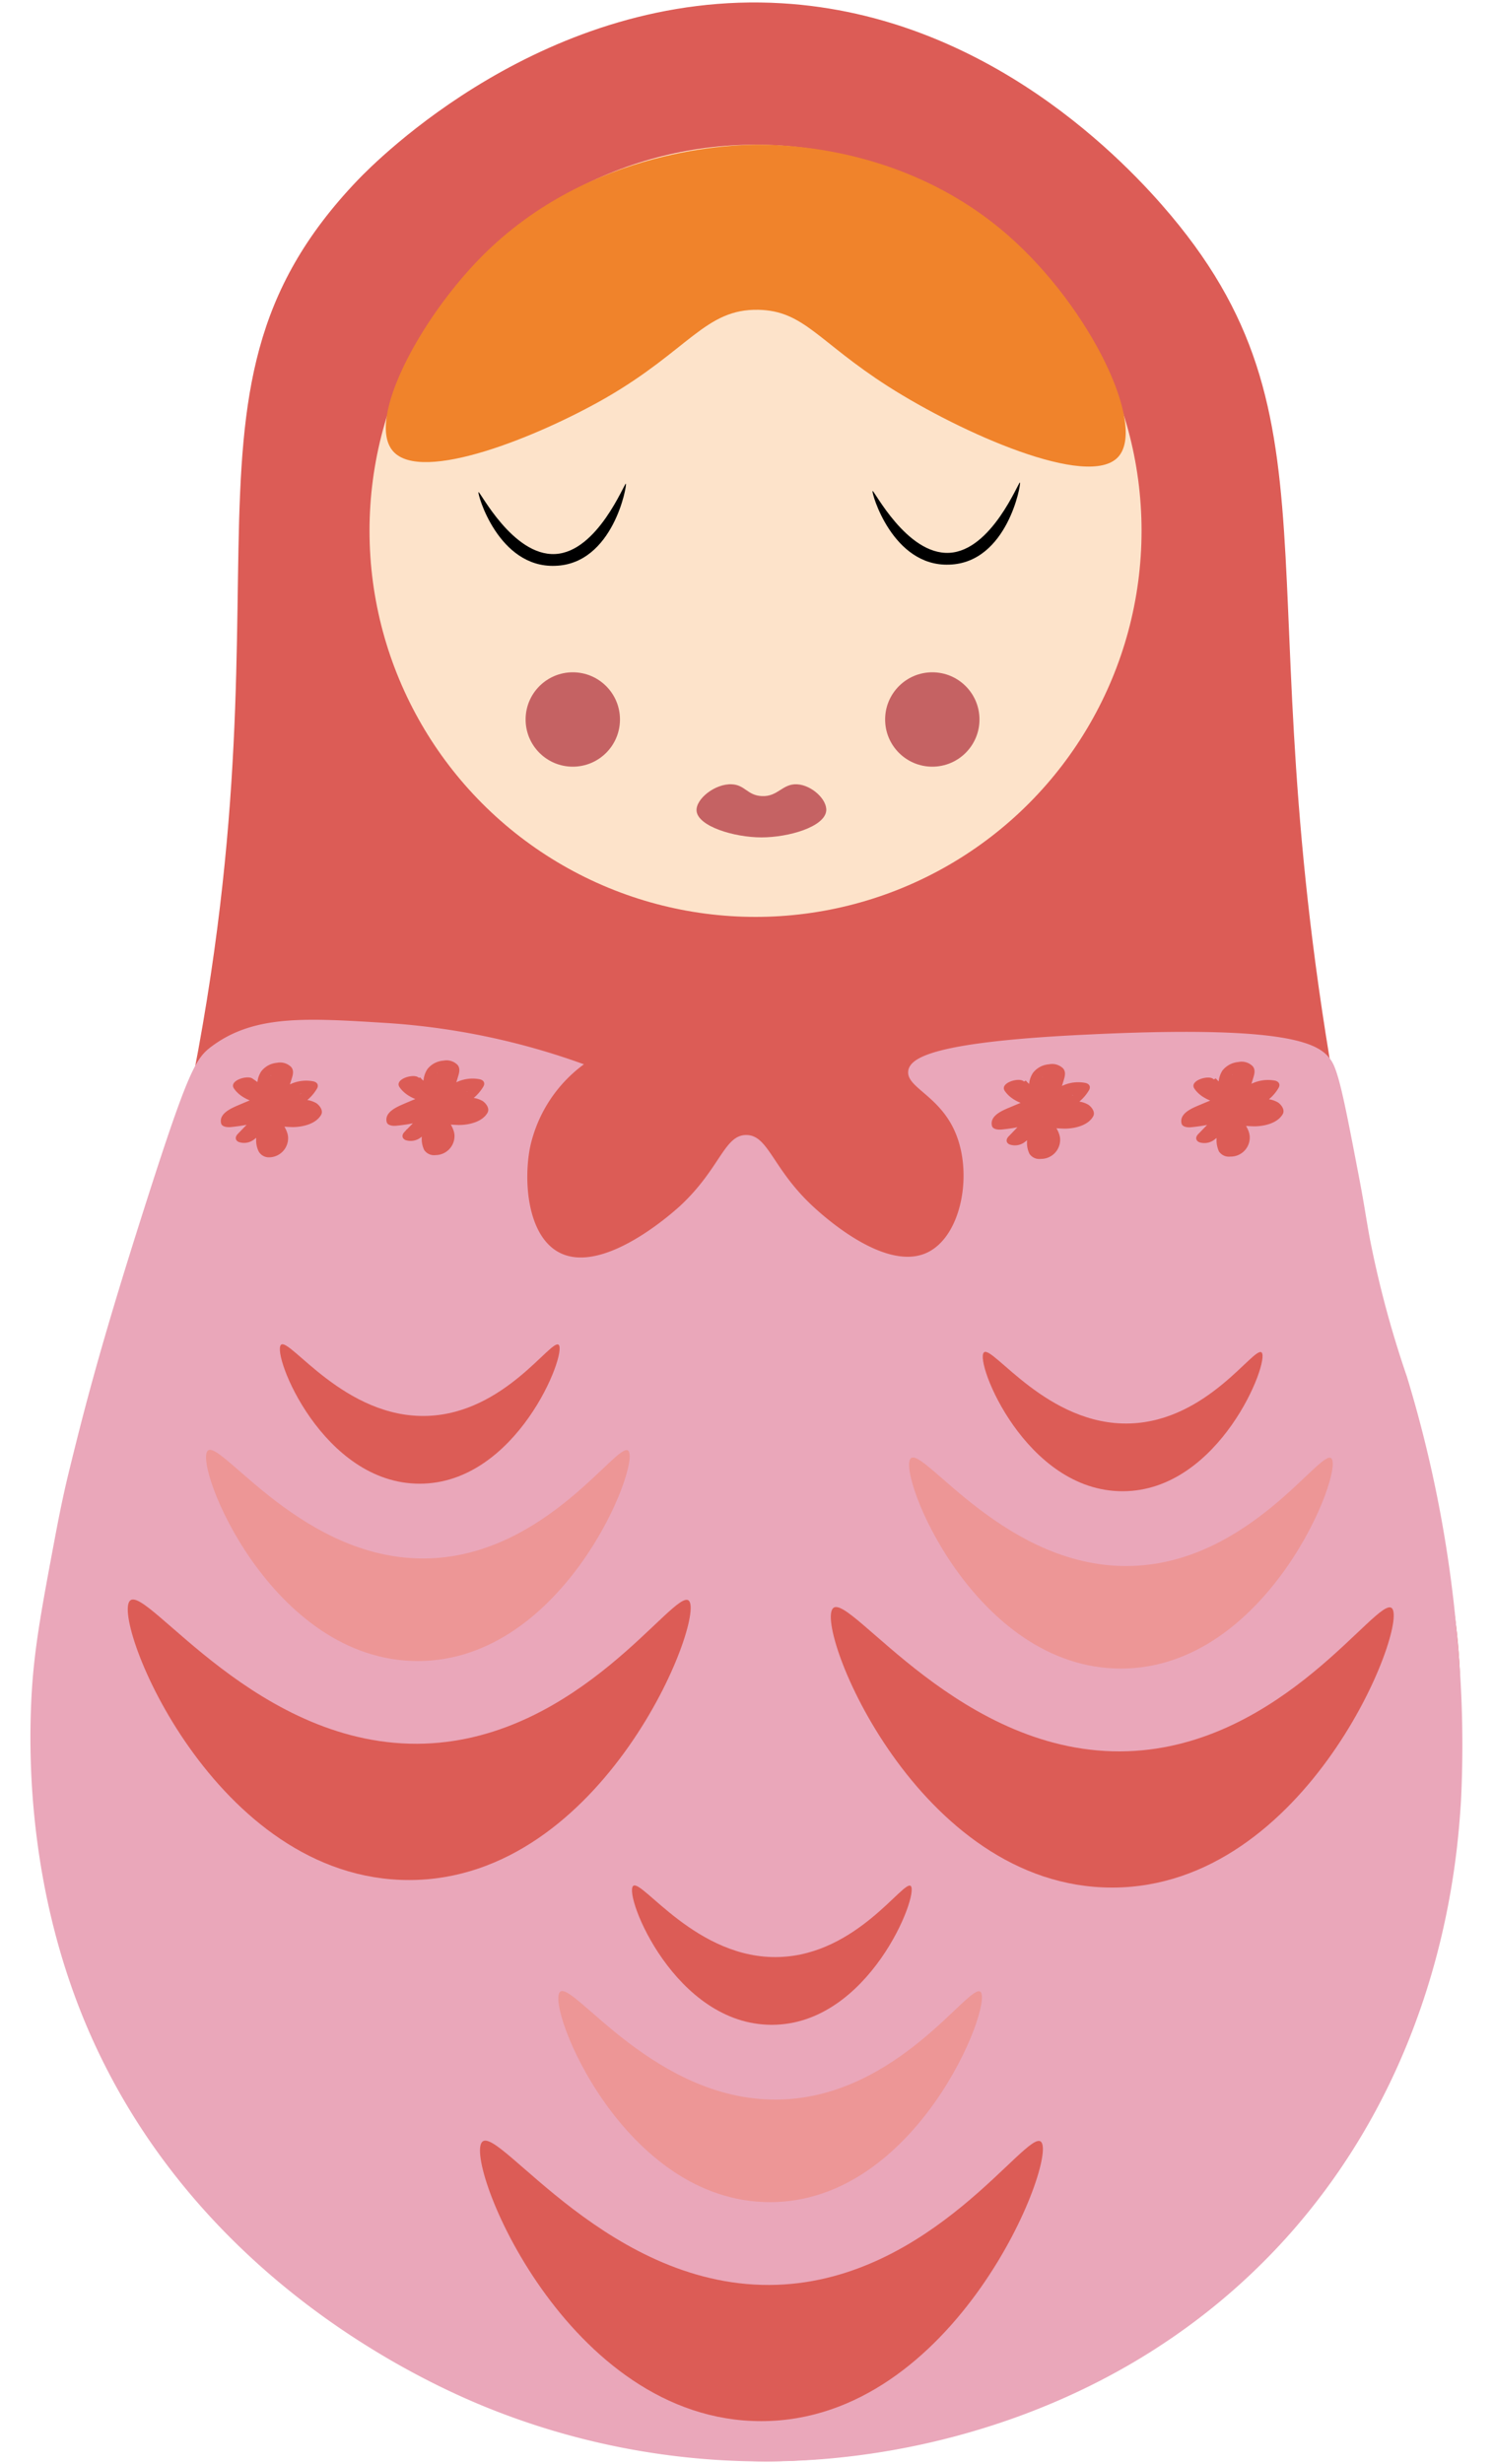 <svg id="Layer_1" data-name="Layer 1" xmlns="http://www.w3.org/2000/svg" width="200" height="330" viewBox="0 0 200 330">
  <defs>
    <style>
      .cls-1 {
        fill: #dc5c56;
      }

      .cls-2 {
        fill: #fde3ca;
      }

      .cls-3 {
        fill: #f0832b;
      }

      .cls-4 {
        fill: #c56263;
      }

      .cls-5 {
        fill: #eaa7ba;
      }

      .cls-6 {
        fill: #ed9696;
      }
    </style>
  </defs>
  <g>
    <path class="cls-1" d="M180.55,155.17c8.89,45.07,18,55.39,14.21,86.05-1.86,15-5.36,40.49-26.06,61.58-25.09,25.56-57.88,26.79-65.91,26.84-3.89,0-46.95-.42-74.61-34.74-14.69-18.23-18.09-37.39-19.73-47.36-5.25-31.78,4.67-50.14,13.42-85.26C42.38,79.92,19.54,53.79,47.92,24.12,50.31,21.62,73.07-1.46,104.76.44c27.65,1.65,46.2,21.38,52.1,28.42C181.13,57.79,165.63,79.63,180.55,155.17Z"/>
    <circle class="cls-2" cx="101.21" cy="71.09" r="51.71"/>
    <path class="cls-3" d="M149.76,61.23c-4,4.27-20.9-3.18-30.79-9.48-9.38-6-11.26-10.13-17.37-10.26-7.11-.15-9.32,5.39-20.52,11.84-9,5.15-24.59,11.45-28.42,7.11C49,56.31,56.21,42.76,64.5,34.38c14.64-14.79,34.27-15,37.1-15,5.15,0,20.61.84,33.55,12.24C146.09,41.26,153.66,57.08,149.76,61.23Z"/>
    <circle class="cls-4" cx="76.73" cy="96.36" r="6.32"/>
    <circle class="cls-4" cx="124.89" cy="96.36" r="6.32"/>
    <path class="cls-4" d="M110.68,108.59c-.21,2.14-5,3.56-8.68,3.56s-8.53-1.49-8.69-3.56c-.12-1.59,2.5-3.67,4.74-3.55,1.76.09,2.07,1.49,4,1.58,2.16.11,2.76-1.69,4.73-1.58S110.82,107.09,110.68,108.59Z"/>
    <path d="M83.84,64.78c.19.12-1.67,10.76-9.47,11-7.64.29-10.46-9.71-10.27-9.87s4.59,8.57,10.27,8.29S83.65,64.66,83.84,64.78Z"/>
    <path d="M136.63,64.62c.19.12-1.67,10.76-9.47,11-7.63.29-10.46-9.71-10.27-9.86s4.59,8.57,10.27,8.28S136.44,64.5,136.63,64.62Z"/>
    <path class="cls-5" d="M78.22,142.54A95.38,95.38,0,0,0,51.67,137c-10.65-.66-17.62-1.12-23.34,3.16-2.16,1.62-3.15,3.17-9.65,23.68-5.24,16.53-7.36,24.71-9.52,33.56-.58,2.39-1.12,4.94-1.75,8.28C5.47,216,4.5,221.19,4.19,227.8c-.33,7.11-.52,25.78,8.05,45,15.18,34,47.09,47.36,54.23,50.13a99.19,99.19,0,0,0,45,6.31c7.85-.76,38-4.19,60.9-29.6,21-23.39,22.85-50.87,23.34-58.42a150.72,150.72,0,0,0-.56-22.5,168.81,168.81,0,0,0-6.68-34.34,139.15,139.15,0,0,1-4.95-18.4c-.56-3-.68-4.2-1.49-8.44-1.8-9.38-2.69-14.08-3.73-15.55-1.46-2.07-4.85-4.83-33.29-3.4-20.46,1-23,3.18-23.33,4.74-.44,2.34,4.34,3.33,6.43,8.68,2.2,5.61.55,13.74-4,15.79-5.72,2.57-14.14-5.24-15.29-6.31-5.36-5-5.89-9.47-8.85-9.48s-3.49,4.5-8.85,9.48c-.78.71-10.17,9.25-16.1,6.31-4.35-2.16-4.94-9.58-4-14.21A18.7,18.7,0,0,1,78.22,142.54Z"/>
    <path class="cls-1" d="M59.92,148.61a15.4,15.4,0,0,1-.3-3,12.39,12.39,0,0,1,.07-1.36,2.2,2.2,0,0,1,.12-.63.54.54,0,0,1,.1-.2.78.78,0,0,1-.58.24c.54-.15-1,.29-.72.05,0,0-.1.54-.12.6-.13.45-.27.91-.41,1.36-.31.95-.66,1.89-1,2.81a.62.62,0,0,0,.49.92,2.46,2.46,0,0,0,1.79-.34,8.27,8.27,0,0,0,2.07-1.84,6.35,6.35,0,0,1,.86-.86s.45-.27.23-.17c.18,0,.21-.06.1,0s-.26,0,0,0l-.49-.92a3.77,3.77,0,0,1-1.71,1.56A9.1,9.1,0,0,0,58,148.68c-.35.41-.4.87.17,1.09a2.26,2.26,0,0,0,1.92-.29,4.27,4.27,0,0,1,1.47-.61c.47-.09.86-.13.92.49l.27-.69a2,2,0,0,1-.19.22l.12-.07c-.16.07-.17.08,0,0h0a3.2,3.2,0,0,1-.93,0c-1.05-.09-2.1-.24-3.15-.36a2.37,2.37,0,0,0-1.46.39c-.23.16-.68.54-.53.89.31.72.81,1.31,1.15,2a2.6,2.6,0,0,1,.27.9,1.58,1.58,0,0,1,0,.38.6.6,0,0,1-.06.19c-.11.16-.11.17,0,0l.7-.3-.15,0,.76-.09c.37.21.48.22.31,0a.49.49,0,0,0,0-.16,1.84,1.84,0,0,1-.06-.4,14.08,14.08,0,0,1-.07-1.45,28.8,28.8,0,0,1,.11-2.93c.11-1.25-2.17-.64-2.63-.14a2.54,2.54,0,0,1-.7.57l-.09,0-.28.12c.22-.09-.25.07-.3.09l-.55.13-.32.05c-.39.06-.79.1-1.19.14l1.27.49c0-.06,0,0-.07,0l.06,0,.19-.08c.49-.19,1-.42,1.44-.62.93-.39,1.87-.76,2.81-1.12.69-.26,1.35-1.27.28-1.53a4.86,4.86,0,0,1-3.21-1.69l-2.48,1.34,1.89,1.32.86.6a3,3,0,0,1,.87.69l-.12-.43c0,.32-.37.7-.55,1s-.45.62-.69.91a11.91,11.91,0,0,1-1.69,1.64l2.1.8,1.75-1.77a10.05,10.05,0,0,1,1.42-1.35.73.73,0,0,1,.19-.11s-.13.07-.17.05c.23.1.56.13.82.21a5.72,5.72,0,0,0,2.32.31c.57,0,1.52-.39,1.64-1s-.84-.76-1.28-.72a13.77,13.77,0,0,1-1.92-.48,4.67,4.67,0,0,0-3.06.55,9.36,9.36,0,0,0-2,1.69l-2,2.06c-.38.39-.36.88.17,1.1a2.21,2.21,0,0,0,1.93-.3,14.31,14.31,0,0,0,3.74-4.16c.23-.41.4-.84.07-1.26a6.69,6.69,0,0,0-1.36-1L56,144.27c-.7-.49-3.2.27-2.48,1.33.93,1.36,2.63,1.85,4.15,2.21l.28-1.53q-1.9.72-3.78,1.53c-.95.41-2.7,1.12-2.37,2.46.12.5.89.54,1.28.5,2.17-.22,4.57-.63,6.13-2.31l-2.63-.14a31.39,31.39,0,0,0-.08,4,3.39,3.39,0,0,0,.32,1.69,1.58,1.58,0,0,0,1.52.69A2.55,2.55,0,0,0,60.88,152c-.1-1.15-1-2-1.42-3l-2,1.28a31.34,31.34,0,0,0,4,.39c1.3,0,3.12-.38,3.84-1.63.33-.57-.17-1.25-.63-1.57a3.35,3.35,0,0,0-2.13-.43,8.87,8.87,0,0,0-4.28,1.43l2.1.81a4,4,0,0,1,.91-.81c.42-.28.85-.53,1.28-.8a5.89,5.89,0,0,0,2.23-2.2c.22-.45,0-.8-.49-.92a5,5,0,0,0-4.42,1.27c-.84.71-1.42,1.74-2.38,2.27l2.27.58a43.06,43.06,0,0,0,1.53-4.25c.17-.57.45-1.27,0-1.8a2.08,2.08,0,0,0-1.89-.57,3,3,0,0,0-2.15,1.14,3.29,3.29,0,0,0-.53,1.78,16.81,16.81,0,0,0,.27,4.42c.22,1.1,3.13.38,2.9-.78Z"/>
    <path class="cls-1" d="M141,149.15a14.72,14.72,0,0,1-.3-3,12.39,12.39,0,0,1,.07-1.36,2.34,2.34,0,0,1,.12-.64.5.5,0,0,1,.1-.19.83.83,0,0,1-.58.24c.53-.15-1,.29-.72,0,0,0-.1.53-.12.6-.13.45-.27.91-.42,1.36-.3.95-.65,1.89-1,2.81a.62.62,0,0,0,.49.92,2.51,2.51,0,0,0,1.79-.34,8.27,8.27,0,0,0,2.07-1.84,6.35,6.35,0,0,1,.86-.86s.45-.27.23-.17c.18-.05.21-.06.1,0s-.26,0,0,0l-.49-.92a3.74,3.74,0,0,1-1.72,1.56,9.45,9.45,0,0,0-2.34,1.79c-.34.41-.39.87.18,1.09a2.26,2.26,0,0,0,1.92-.29,4.3,4.3,0,0,1,1.46-.61c.48-.09.87-.13.93.49l.27-.69a2,2,0,0,1-.19.22.29.29,0,0,1,.12-.07c-.16.07-.17.08,0,0h0a3.59,3.59,0,0,1-.93,0c-1-.09-2.1-.24-3.15-.36a2.31,2.31,0,0,0-1.46.39c-.24.16-.68.54-.53.89.31.72.81,1.31,1.15,2a2.59,2.59,0,0,1,.26.9,1.2,1.2,0,0,1,0,.38.6.6,0,0,1-.06.19c-.11.16-.11.17,0,0l.7-.3-.15,0,.76-.09c.37.21.48.22.31,0a.49.49,0,0,0,0-.16,2.79,2.79,0,0,1-.07-.4,14.06,14.06,0,0,1-.06-1.45,26.09,26.09,0,0,1,.11-2.93c.11-1.25-2.17-.64-2.63-.14a2.54,2.54,0,0,1-.7.57l-.09,0-.29.12c.23-.09-.24.07-.29.09l-.55.13c.22,0-.26,0-.32.05-.4.06-.79.1-1.19.14l1.27.49c0-.06-.05,0-.07,0l.06,0,.19-.08c.49-.2,1-.42,1.44-.62.93-.39,1.87-.76,2.81-1.12.69-.26,1.35-1.27.28-1.53a4.91,4.91,0,0,1-3.21-1.69l-2.48,1.34,1.89,1.32.86.6a3,3,0,0,1,.87.69l-.12-.43c0,.32-.37.7-.56,1s-.44.62-.68.91A11.32,11.32,0,0,1,135.3,152l2.1.81,1.75-1.77a10.05,10.05,0,0,1,1.42-1.35.52.52,0,0,1,.19-.11s-.13.07-.17,0c.23.1.56.13.82.21a5.9,5.9,0,0,0,2.32.31c.57-.05,1.52-.39,1.63-1s-.83-.76-1.27-.73a13.63,13.63,0,0,1-1.92-.47,4.66,4.66,0,0,0-3.06.55,9.36,9.36,0,0,0-2,1.68l-2,2.07c-.38.39-.37.88.17,1.09a2.17,2.17,0,0,0,1.93-.29,14.44,14.44,0,0,0,3.74-4.16c.23-.41.4-.84.07-1.26a7.15,7.15,0,0,0-1.36-1l-2.58-1.8c-.7-.49-3.2.27-2.48,1.33.93,1.36,2.63,1.85,4.15,2.21l.28-1.53c-1.28.48-2.53,1-3.78,1.53-1,.41-2.7,1.12-2.37,2.46.12.5.88.53,1.27.5,2.18-.22,4.58-.63,6.14-2.31l-2.63-.14a29.65,29.65,0,0,0-.08,4,3.39,3.39,0,0,0,.32,1.69,1.58,1.58,0,0,0,1.52.69,2.56,2.56,0,0,0,2.59-2.72c-.1-1.15-1-2-1.42-3l-2,1.28a31.34,31.34,0,0,0,4,.39c1.3,0,3.12-.38,3.84-1.63.33-.57-.17-1.25-.63-1.57a3.35,3.35,0,0,0-2.13-.43,8.77,8.77,0,0,0-4.28,1.43l2.1.81a3.79,3.79,0,0,1,.91-.81c.42-.28.85-.53,1.28-.8a5.89,5.89,0,0,0,2.23-2.2c.22-.45,0-.8-.49-.92a5,5,0,0,0-4.42,1.27c-.84.71-1.42,1.74-2.39,2.27l2.28.58a43.06,43.06,0,0,0,1.53-4.25c.17-.57.45-1.27,0-1.81a2.1,2.1,0,0,0-1.89-.56,3,3,0,0,0-2.15,1.14,3.2,3.2,0,0,0-.53,1.78,16.84,16.84,0,0,0,.27,4.42c.22,1.1,3.13.38,2.9-.78Z"/>
    <path class="cls-1" d="M166.39,148.82a14.64,14.64,0,0,1-.3-3,12.38,12.38,0,0,1,.06-1.36,3.19,3.19,0,0,1,.12-.63,1.24,1.24,0,0,1,.1-.2.75.75,0,0,1-.58.24c.54-.15-1,.29-.71.05a4.54,4.54,0,0,0-.12.6c-.13.46-.27.91-.42,1.36-.31,1-.65,1.89-1,2.81a.62.62,0,0,0,.49.92,2.46,2.46,0,0,0,1.79-.34,8.08,8.08,0,0,0,2.07-1.84,5.76,5.76,0,0,1,.85-.86s.46-.27.23-.16l.1,0c-.25,0-.26,0,0,0l-.49-.92a3.67,3.67,0,0,1-1.71,1.56,9.33,9.33,0,0,0-2.34,1.79c-.35.41-.4.87.17,1.09a2.28,2.28,0,0,0,1.93-.29,4.34,4.34,0,0,1,1.46-.61c.47-.09.87-.13.93.49l.27-.69a2.09,2.09,0,0,1-.2.22.31.31,0,0,1,.13-.06c-.17.07-.17.07,0,0-.18,0-.19,0,0,0a3.64,3.64,0,0,1-.93,0c-1.06-.09-2.1-.24-3.15-.36a2.37,2.37,0,0,0-1.46.39c-.24.16-.68.55-.53.89.3.72.81,1.31,1.15,2a2.59,2.59,0,0,1,.26.9,1,1,0,0,1,0,.39.41.41,0,0,1,0,.18c-.11.16-.11.17,0,0l.7-.3-.16,0,.76-.09c.38.21.48.22.31,0a.47.47,0,0,0,0-.16,1.87,1.87,0,0,1-.07-.4c-.05-.48-.06-1-.07-1.45a28.82,28.82,0,0,1,.12-2.93c.1-1.25-2.17-.63-2.64-.14a2.15,2.15,0,0,1-.7.57l-.08,0-.29.12c.22-.09-.24.07-.3.09l-.54.13-.32,0c-.4.06-.8.1-1.2.14l1.28.5c0-.07-.06,0-.08,0,.15-.09.17-.11.07,0l.19-.08c.48-.19.95-.42,1.44-.62.93-.39,1.87-.76,2.81-1.12.69-.26,1.35-1.27.28-1.52a4.92,4.92,0,0,1-3.21-1.7L160.13,146l1.9,1.32.86.61a2.62,2.62,0,0,1,.86.68l-.11-.43a2.62,2.62,0,0,1-.56,1,8.7,8.7,0,0,1-.69.91,11.84,11.84,0,0,1-1.68,1.64l2.09.8,1.75-1.77a10.16,10.16,0,0,1,1.43-1.35.47.47,0,0,1,.18-.1s-.13.06-.16,0a6.39,6.39,0,0,0,.81.21,6,6,0,0,0,2.33.32c.57-.05,1.52-.4,1.63-1.05s-.84-.76-1.28-.72a13.66,13.66,0,0,1-1.91-.48,4.7,4.7,0,0,0-3.07.55,9.36,9.36,0,0,0-2,1.69l-2,2.06c-.39.39-.37.88.17,1.1a2.19,2.19,0,0,0,1.92-.3,14,14,0,0,0,3.74-4.16c.24-.41.41-.84.07-1.25a6.56,6.56,0,0,0-1.35-1l-2.58-1.81c-.7-.49-3.2.27-2.48,1.33.92,1.36,2.63,1.85,4.14,2.21l.28-1.52c-1.27.47-2.53,1-3.77,1.52-1,.42-2.7,1.12-2.37,2.46.12.5.88.54,1.27.5,2.18-.22,4.58-.63,6.14-2.31l-2.63-.14a31.43,31.43,0,0,0-.09,4,3.6,3.6,0,0,0,.32,1.69,1.6,1.6,0,0,0,1.53.69,2.55,2.55,0,0,0,2.59-2.72c-.1-1.15-1-2-1.43-3l-2,1.28a31.7,31.7,0,0,0,4,.39c1.31,0,3.12-.38,3.85-1.63.33-.57-.17-1.25-.63-1.57a3.38,3.38,0,0,0-2.14-.43,8.71,8.71,0,0,0-4.27,1.44l2.1.8a4,4,0,0,1,.9-.81c.42-.28.86-.53,1.28-.8a5.79,5.79,0,0,0,2.23-2.19c.23-.45,0-.81-.49-.93a5.09,5.09,0,0,0-4.41,1.27c-.85.71-1.43,1.74-2.39,2.27l2.28.58a44.7,44.7,0,0,0,1.52-4.25c.17-.57.45-1.27,0-1.8a2.09,2.09,0,0,0-1.9-.57,3.07,3.07,0,0,0-2.15,1.14,3.28,3.28,0,0,0-.52,1.78,16.79,16.79,0,0,0,.27,4.42c.21,1.1,3.12.38,2.9-.78Z"/>
    <path class="cls-1" d="M37.59,148.9a14.72,14.72,0,0,1-.3-3,12.39,12.39,0,0,1,.07-1.36,2.34,2.34,0,0,1,.12-.64.5.5,0,0,1,.1-.19A.83.83,0,0,1,37,144c.54-.15-1,.29-.71,0,0,0-.1.53-.12.6-.13.45-.27.91-.42,1.36-.31.95-.65,1.89-1,2.81a.62.62,0,0,0,.49.92,2.51,2.51,0,0,0,1.79-.34,8.27,8.27,0,0,0,2.07-1.84,5.83,5.83,0,0,1,.86-.86s.45-.28.22-.17c.19-.05.22-.06.11,0s-.27,0,0,0l-.49-.92A3.74,3.74,0,0,1,38,147.18,9.27,9.27,0,0,0,35.67,149c-.34.41-.39.87.17,1.09a2.28,2.28,0,0,0,1.93-.29,4.15,4.15,0,0,1,1.46-.61c.47-.09.87-.13.93.49l.27-.69a2,2,0,0,1-.19.22.24.24,0,0,1,.12-.07c-.16.07-.17.08,0,0h0a3.59,3.59,0,0,1-.93,0c-1-.09-2.1-.24-3.15-.36a2.31,2.31,0,0,0-1.46.39c-.24.16-.68.54-.53.89.31.72.81,1.31,1.15,2a2.59,2.59,0,0,1,.26.9,1.2,1.2,0,0,1,0,.38.6.6,0,0,1-.06.19c-.11.16-.11.17,0,0l.7-.3-.16,0,.77-.09c.37.21.48.22.31,0a.49.49,0,0,0,0-.16,2.79,2.79,0,0,1-.07-.4,14.06,14.06,0,0,1-.06-1.45,26.09,26.09,0,0,1,.11-2.93c.11-1.25-2.17-.64-2.63-.14a2.54,2.54,0,0,1-.7.57l-.09,0-.29.12c.23-.09-.24.07-.29.09l-.55.13c.21,0-.27,0-.32.05-.4.06-.8.1-1.2.14l1.28.49c0-.06,0,0-.07,0l.06,0,.19-.08,1.44-.62c.93-.39,1.87-.77,2.81-1.12.69-.26,1.35-1.27.28-1.53a4.91,4.91,0,0,1-3.21-1.69l-2.48,1.34,1.89,1.32.86.6a3,3,0,0,1,.87.69l-.12-.43c0,.32-.37.7-.56,1a9.9,9.9,0,0,1-.69.91,11.25,11.25,0,0,1-1.68,1.63l2.1.81,1.75-1.77a10.05,10.05,0,0,1,1.42-1.35.45.45,0,0,1,.19-.11s-.13.07-.17,0c.23.1.56.13.82.21a5.9,5.9,0,0,0,2.32.31c.57-.05,1.52-.39,1.63-1s-.84-.76-1.28-.73a13.86,13.86,0,0,1-1.91-.47,4.66,4.66,0,0,0-3.06.55,9.36,9.36,0,0,0-2,1.68l-2,2.07c-.38.39-.37.88.17,1.09a2.17,2.17,0,0,0,1.93-.29,14.27,14.27,0,0,0,3.73-4.16c.24-.41.41-.84.08-1.26a7.48,7.48,0,0,0-1.36-1l-2.58-1.8c-.7-.49-3.2.27-2.48,1.33.93,1.36,2.63,1.85,4.15,2.21l.27-1.53c-1.27.48-2.53,1-3.77,1.53-.95.41-2.7,1.12-2.37,2.46.12.5.88.53,1.27.5,2.18-.22,4.58-.63,6.14-2.31l-2.63-.14a29.65,29.65,0,0,0-.08,4,3.39,3.39,0,0,0,.32,1.69A1.57,1.57,0,0,0,36,155a2.57,2.57,0,0,0,2.59-2.72c-.1-1.15-1-2-1.42-3l-2,1.28a31.67,31.67,0,0,0,4,.39c1.3,0,3.11-.38,3.84-1.63.33-.57-.17-1.25-.63-1.57a3.37,3.37,0,0,0-2.13-.43,8.73,8.73,0,0,0-4.28,1.43l2.1.8a3.74,3.74,0,0,1,.91-.8c.41-.28.85-.53,1.28-.8a5.89,5.89,0,0,0,2.23-2.2c.22-.45,0-.8-.49-.92a5,5,0,0,0-4.42,1.27c-.85.71-1.42,1.74-2.39,2.27l2.28.58A43,43,0,0,0,39,144.71c.18-.57.46-1.27,0-1.81a2.11,2.11,0,0,0-1.9-.56A3,3,0,0,0,35,143.48a3.2,3.2,0,0,0-.53,1.78,16.84,16.84,0,0,0,.27,4.42c.22,1.1,3.12.38,2.9-.78Z"/>
    <path class="cls-1" d="M92.27,214.37c-1.9-1.77-14.53,18.41-35.36,19.15-22.32.79-37.25-21.32-39.49-19.15-2.58,2.49,11.25,37.46,37.42,37.42S94.58,216.53,92.27,214.37Z"/>
    <path class="cls-6" d="M84.16,194.29c-1.42-1.33-10.93,13.86-26.61,14.42-16.8.6-28-16.05-29.72-14.42-1.94,1.88,8.47,28.2,28.17,28.17S85.91,195.92,84.16,194.29Z"/>
    <path class="cls-1" d="M74.84,180.11c-1-.88-7.22,9.15-17.58,9.52-11.09.39-18.51-10.6-19.62-9.52-1.28,1.24,5.59,18.62,18.6,18.6S76,181.19,74.84,180.11Z"/>
    <path class="cls-1" d="M186.45,215.38c-1.9-1.77-14.53,18.42-35.36,19.16-22.32.79-37.25-21.33-39.49-19.16-2.58,2.5,11.25,37.46,37.42,37.42S188.76,217.55,186.45,215.38Z"/>
    <path class="cls-6" d="M178.34,195.31c-1.42-1.34-10.93,13.86-26.61,14.41-16.8.6-28-16-29.72-14.41-1.94,1.87,8.47,28.19,28.17,28.16S180.09,196.94,178.34,195.31Z"/>
    <path class="cls-1" d="M169,181.13c-1-.89-7.22,9.15-17.58,9.51-11.09.4-18.51-10.59-19.62-9.51-1.28,1.23,5.59,18.61,18.6,18.59S170.17,182.2,169,181.13Z"/>
    <path class="cls-1" d="M139.45,286.84c-1.89-1.77-14.52,18.42-35.36,19.16-22.31.79-37.24-21.33-39.48-19.16C62,289.34,75.86,324.3,102,324.26S141.77,289,139.45,286.84Z"/>
    <path class="cls-6" d="M131.35,266.77c-1.43-1.34-10.93,13.86-26.61,14.41-16.8.6-28-16-29.72-14.41-1.94,1.87,8.46,28.19,28.16,28.16S133.09,268.4,131.35,266.77Z"/>
    <path class="cls-1" d="M122,252.59c-.94-.89-7.21,9.15-17.57,9.51-11.09.4-18.51-10.59-19.62-9.51-1.28,1.23,5.59,18.61,18.6,18.59S123.17,253.66,122,252.59Z"/>
  </g>
</svg>
